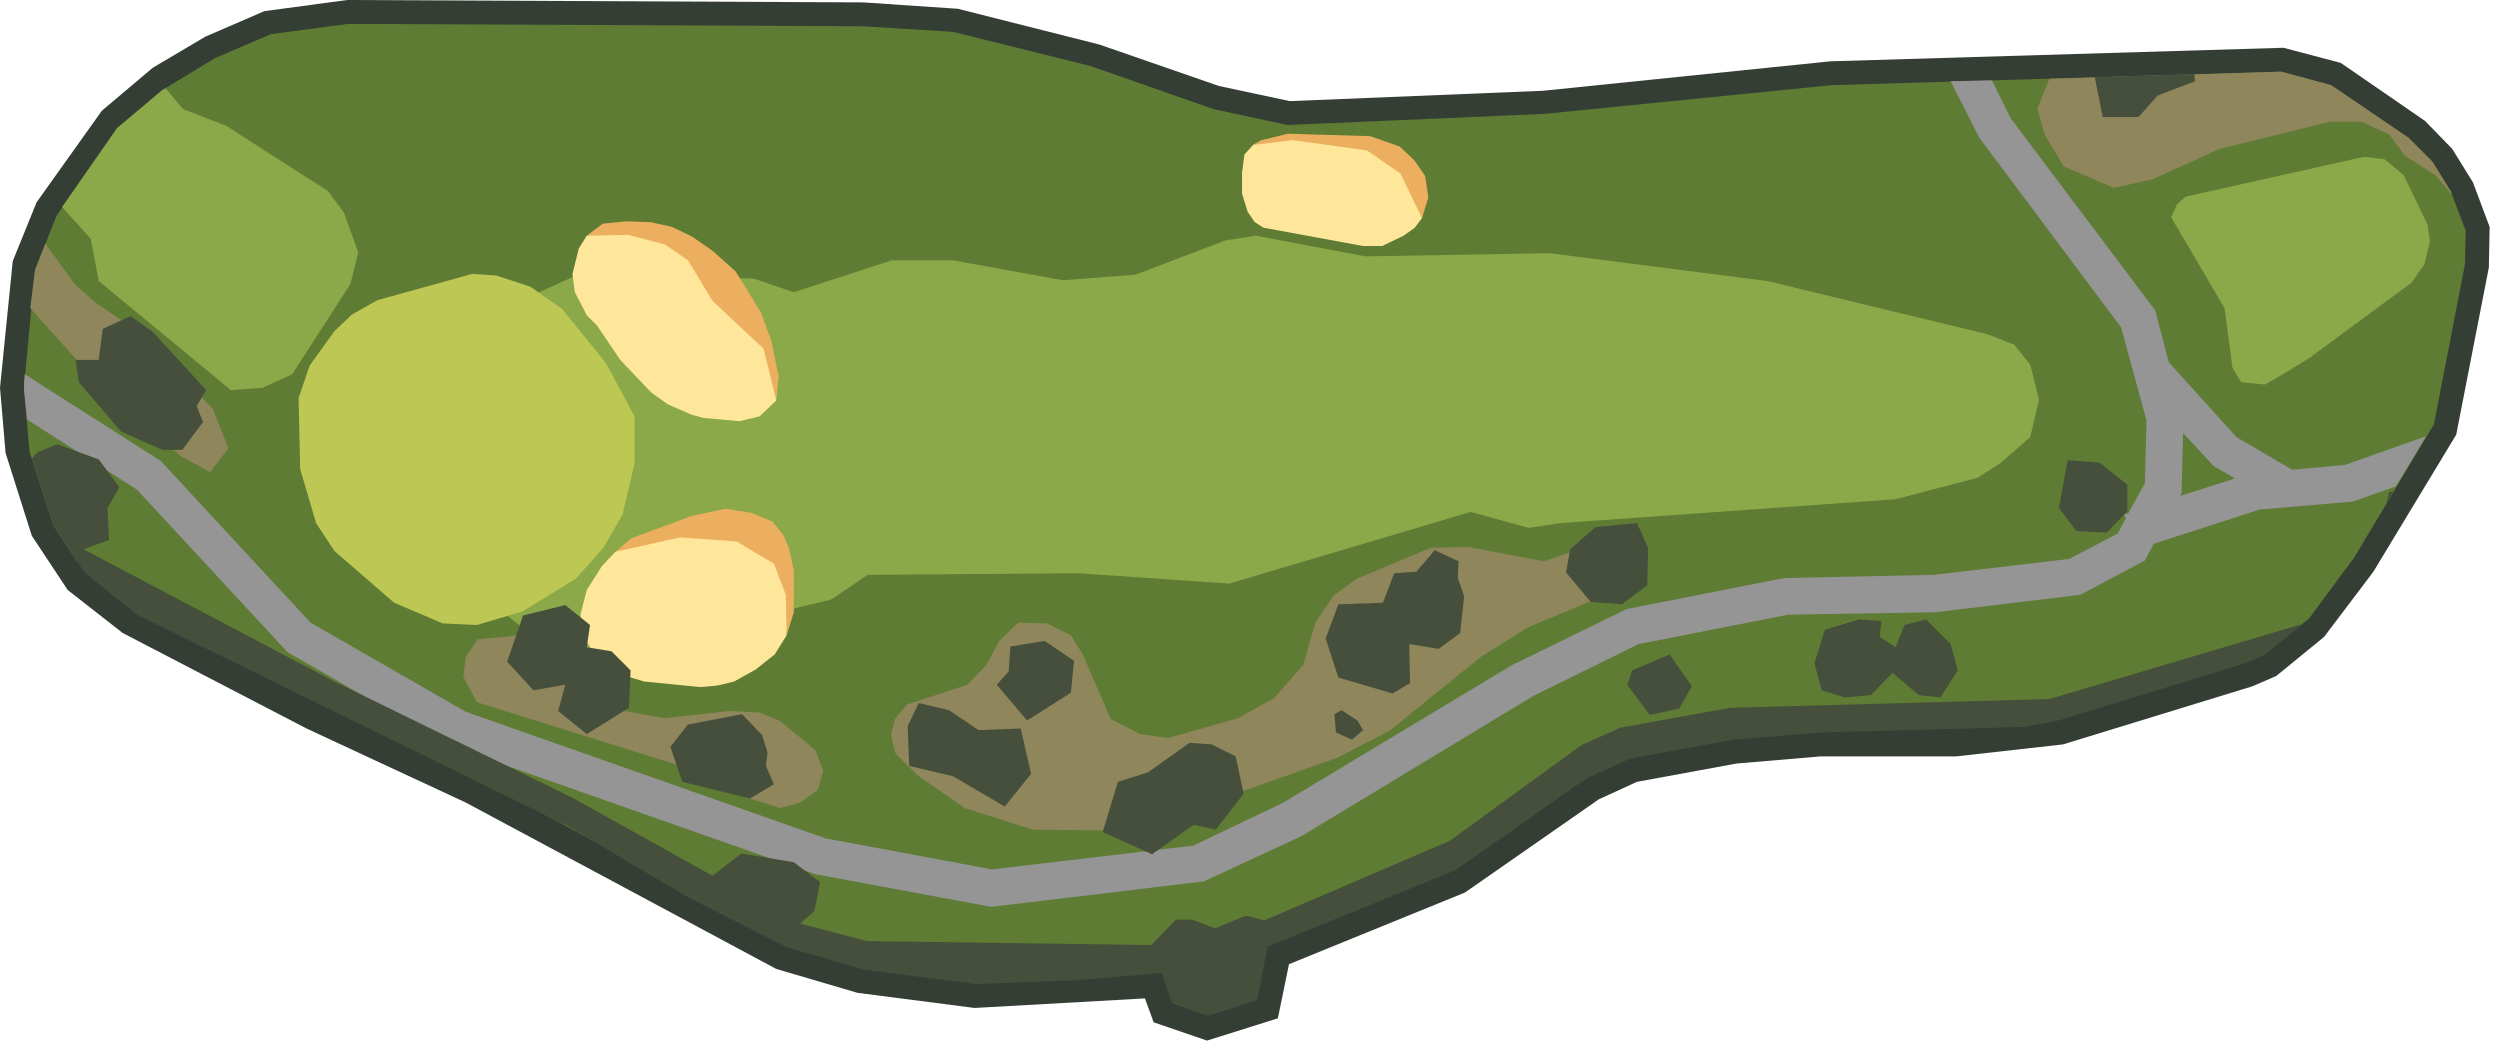 <?xml version="1.0" encoding="utf-8"?>
<svg version="1.1" id="Layer_1"
xmlns="http://www.w3.org/2000/svg"
xmlns:xlink="http://www.w3.org/1999/xlink"
xmlns:author="http://www.sothink.com"
width="157px" height="66px"
xml:space="preserve">
<g id="86" transform="matrix(1, 0, 0, 1, -38.8, -138.35)">
<path style="fill:#353E35;fill-opacity:1" d="M98.95,138.9L107.85 141.15L115.35 143.75L119.8 144.7L135.7 144.05L153.75 142.2L182.2 141.35L185.8 142.3L191.1 145.95L192.8 147.7L194.1 149.8L195.15 152.6L195.1 155.15L193.05 165.65L187.85 174.25L184.75 178.35L181.75 180.8L180.25 181.45L168.35 185.1L161.65 185.85L153.15 185.85L147.85 186.3L141.6 187.45L139.2 188.55L130.8 194.4L119.75 198.9L119.05 202.3L114.6 203.7L111.25 202.55L110.7 201.05L100 201.65L92.65 200.7L87.55 199.2L68.05 188.75L58.05 184.1L46.5 178.1L43.05 175.4L40.8 172L39.15 166.8L38.8 162.7L39.6 154.75L41.1 151.05L45.2 145.3L48.4 142.6L51.7 140.65L55.4 139.05L60.6 138.35L93 138.5L98.95 138.9" />
<path style="fill:#5E7C33;fill-opacity:1" d="M98.65,140.35L107.3 142.5L115 145.2L119.65 146.2L135.8 145.5L153.8 143.7L182.05 142.85L185.2 143.7L190.05 147L191.55 148.5L192.7 150.35L193.65 152.85L193.6 154.95L191.65 165L186.65 173.35L183.8 177.2L182 178.65L171.5 182L165.15 183.5L145.3 184.2L138.65 185.85L130.2 192L116.3 197.6L100.75 199.45L83.8 195.35L43.6 173.55L42.15 171.35L40.65 166.7L40.3 162.7L41 155.3L42.35 151.9L46.15 146.4L49 144L52.3 142L55.8 140.5L60.65 139.85L93 140L98.65 140.35" />
<path style="fill:#8BA948;fill-opacity:1" d="M49,144L49.2 143.9L50.3 145.2L53 146.25L59.4 150.35L60.4 151.7L61.3 154.2L60.8 156.2L57.15 161.85L55.3 162.7L53.3 162.85L45 156L44.5 153.35L42.7 151.35L46.15 146.4L49 144" />
<path style="fill:#8BA948;fill-opacity:1" d="M94.8,154.7L98.65 154.7L105.55 155.95L110.1 155.6L115.75 153.45L117.65 153.15L124.55 154.45L136.1 154.25L149.8 156L163.65 159.35L165.3 160L166.3 161.25L166.85 163.45L166.3 165.8L164.4 167.45L163 168.35L157.85 169.7L136.8 171.2L134.8 171.5L131.15 170.5L116 175L106.5 174.35L93.3 174.45L91 176L74.5 180L69.15 175.85L72.5 168.85L69.8 158L75.3 155.5L86.15 155.85L88.65 156.7L94.8 154.7" />
<path style="fill:#8BA948;fill-opacity:1" d="M175.15,152L175.5 151.2L176.05 150.7L187.25 148.2L188.55 148.35L189.75 149.35L191.25 152.45L191.4 153.5L191.05 154.95L190.25 156.1L183.8 160.85Q182.45 161.7 181.05 162.5L179.55 162.35L179 161.45L178.5 157.7L175.15 152" />
<path style="fill:#959595;fill-opacity:1" d="M134,180L140.95 176.6L150.85 174.65L160.25 174.45L168.75 173.45L171.8 171.85L172.3 170.9L172.2 170.65L172.45 170.6L173.5 168.7L173.6 164.75L172 158.9L163.1 147L161.3 143.45L163.9 143.4L165.05 145.75L174.15 157.85L175 161.1L179.25 165.8L182.75 167.85L186.05 167.55L191.15 165.75L189.25 168.9L186.55 169.85L180.7 170.35L174.05 172.5L173.5 173.55L169.45 175.7L160.35 176.8L151.1 176.95L141.7 178.8L135.1 182.05L120.55 190.85L114.4 193.7L101.05 195.3L90 193.25L67.1 185.2L56.85 179.3L47.4 169.1L40.5 164.7L40.3 162.7L40.35 161.85L48.9 167.3L58.3 177.45L68.05 183.05L90.65 191L101.1 192.95L113.75 191.45L119.4 188.75L133.95 180L134 180M175.7,169.5L179.15 168.4L177.8 167.6L175.9 165.55L175.8 169.35L175.7 169.5" />
<path style="fill:#90865C;fill-opacity:1" d="M185.2,143.7L190.05 147L191.55 148.5L192.7 150.35L192.8 150.6L191.75 149.35L189.85 148.15L188.85 146.8L187.1 146L185.1 146L178.2 147.7L174 149.6L171.55 150.15L168.4 148.8L167.2 146.8L166.75 145.15L167.5 143.3L182.05 142.85L185.2 143.7" />
<path style="fill:#90865C;fill-opacity:1" d="M94.75,184.5L95 183.5L95.75 182.6L99.55 181.35L100.75 180.1L101.55 178.6L102.75 177.45L104.55 177.5L106.05 178.25L106.8 179.45L108.55 183.5L110.4 184.45L112.15 184.7L116.55 183.45L118.8 182.2L120.65 180.1L121.4 177.45L122.55 175.75L124 174.7L128.65 172.75L131 172.7L135.75 173.6L137.65 172.95L139.9 175.6L134.75 177.75L131.8 179.6L126.05 184.25L122.75 185.95L115.5 188.5L108.05 190.5L103.65 190.45L99.4 189.1L96.5 187.1L95.05 185.7L94.75 184.5" />
<path style="fill:#90865C;fill-opacity:1" d="M73,178.1L76.55 182.25L78 183L80.55 183.45L84.65 183L86.5 183.1L87.75 183.6L90 185.45L90.5 186.75L90.15 187.95L89.05 188.75L87.8 189.1L84.65 188.1L81.55 186.45L68.75 182.45L67.9 180.85L68.05 179.6L68.8 178.5L73 178.1" />
<path style="fill:#90865C;fill-opacity:1" d="M47,158.85L52.15 164L53.15 166.5L52 168L50.15 167L45 162.5L40.7 157.7L41 155.3L41.65 153.65L43.5 156.2L44.8 157.35L47 158.85" />
<path style="fill:#FEE79A;fill-opacity:1" d="M79.85,171.85L86.75 171.4L88.4 175.5L88.2 178.25L87.45 179.45L86.25 180.4L84.9 181.15L83.85 181.4L82.8 181.5L79.25 181.15L78.25 180.85L77.2 180.3L76.1 179.4L75.65 178.65L75.4 177.95L75.25 176.95L75.65 175.4L76.6 173.9L77.45 173L79.85 171.85" />
<path style="fill:#FEE79A;fill-opacity:1" d="M75.65,153.15L78 152.5L81.4 153.4L84.15 155.6L87.1 160.45L87.55 163.5L86.5 164.5L85.25 164.8L83 164.6L82.25 164.4L80.75 163.75L79.7 163L77.75 160.95L76.3 158.8L75.65 158.15L74.9 156.7L74.75 155.55L75.15 153.95L75.65 153.15" />
<path style="fill:#FEE79A;fill-opacity:1" d="M127.75,149.2L128.1 152.05L127.65 152.65L126.95 153.15L125.6 153.8L124.4 153.8L118.15 152.65L117.6 152.3L117.15 151.65L116.8 150.5L116.8 149.2L116.95 148.05L117.5 147.45L118.05 147.15L120.55 146.85L125.3 147.7L127.75 149.2" />
<path style="fill:#ECAF5F;fill-opacity:1" d="M128.3,149.4L128.5 150.75L128.1 152.05L126.75 149.25L124.65 147.8L120 147.15L117.5 147.45L118.05 147.15L119.65 146.75L124.85 146.9L126.7 147.55L127.65 148.45L128.3 149.4" />
<path style="fill:#ECAF5F;fill-opacity:1" d="M87.25,159.8L87.7 162L87.55 163.5L86.75 160.25L83.55 157.25L82 154.7L80.55 153.7L78.25 153.1L75.65 153.15L76.65 152.4L78.1 152.25L79.65 152.3L81 152.6L82.25 153.2L83.55 154.1L85 155.4L86.6 158L87.25 159.8" />
<path style="fill:#ECAF5F;fill-opacity:1" d="M82.25,170.75L84.35 170.3L85.95 170.55L87.3 171.1L88 171.95L88.35 172.8L88.65 174.15L88.65 176.8L88.2 178.25L88.15 175.7L87.4 173.75L85.05 172.35L81.5 172.1L77.45 173L78.45 172.15L82.25 170.75" />
<path style="fill:#BDC753;fill-opacity:1" d="M76.85,161.15L78.65 164.5L78.65 167.45L77.9 170.65L76.7 172.75L74.95 174.7L71.6 176.75L68.75 177.6L66.6 177.5L63.55 176.2L59.8 172.95L58.65 171.2L57.65 167.8L57.55 163.35L58.25 161.3L59.8 159.15L60.9 158.1L62.5 157.2L68.45 155.55L69.95 155.65L72.1 156.35L74.1 157.75L76.85 161.15" />
<path style="fill:#454F3C;fill-opacity:1" d="M140.55,184.05L147.45 182.8L167.5 182.25L183.35 177.55L181 179.5L179.8 180L168.05 183.6L165.9 184L153.1 184.35L147.65 184.8L141.15 186L138.4 187.25L130.2 193L118.4 197.8L117.75 201.15L114.65 202.15L112.4 201.35L111.75 199.45L106.55 199.9L100.1 200.15L93.1 199.25L88.25 197.85L82 194.7L74.5 190.25L47.4 176.95L44.15 174.35L42.15 171.35L40.8 167.15L41.15 166.75L42.4 166.25L45 167.2L46.3 168.95L45.55 170.25L45.65 172.25L44.05 172.85L59.8 181.15L74.75 188.45L83.55 193.35L85.35 191.95L88.65 192.5L90.3 193.75L89.95 195.55L89.05 196.35L93.25 197.45L111.1 197.7L112.65 196.1L113.65 196.1L115.1 196.65L117.05 195.85L118.2 196.15L129.85 191.15L138.1 185.15L140.55 184.05" />
<path style="fill:#454F3C;fill-opacity:1" d="M114.9,185.1L116.4 185.85L116.9 188.2L115.15 190.45L113.75 190.15L111.15 192L108.05 190.6L109 187.45L110.9 186.85L113.5 185L114.9 185.1" />
<path style="fill:#454F3C;fill-opacity:1" d="M96.5,182.5L98.4 182.95L100.25 184.2L102.9 184.1L103.55 186.95L101.9 189L98.65 187.1L95.9 186.45L95.8 183.95L96.5 182.5" />
<path style="fill:#454F3C;fill-opacity:1" d="M122.05,178.45L122.85 176.3L125.65 176.2L126.35 174.35L127.75 174.25L128.9 172.9L130.4 173.6L130.35 174.65L130.75 175.8L130.5 178.1L129.15 179.1L127.3 178.8L127.35 181.25L126.25 181.9L122.85 180.9L122.05 178.45" />
<path style="fill:#454F3C;fill-opacity:1" d="M138.7,176.15L137.15 174.3L137.4 172.85L139 171.45L141.6 171.2L142.3 172.75L142.25 175.1L140.65 176.3L138.7 176.15" />
<path style="fill:#454F3C;fill-opacity:1" d="M169.2,171.7L168.1 170.25L168.65 167.25L170.65 167.4L172.4 168.8L172.4 170.45L171.1 171.8L169.2 171.7" />
<path style="fill:#454F3C;fill-opacity:1" d="M170.85,145.7L170.35 143.2L176.6 143L176.65 143.45L174.3 144.35L173.1 145.7L170.85 145.7" />
<path style="fill:#454F3C;fill-opacity:1" d="M188.85,169.25L189.1 169.2L188.65 169.95L188.85 169.25" />
<path style="fill:#454F3C;fill-opacity:1" d="M153.2,181.7L152.75 180L153.4 177.9L155.55 177.25L156.95 177.35L156.85 178.35L157.85 179L158.4 177.6L159.75 177.25L161.3 178.8L161.75 180.45L160.65 182.15L159.3 182L157.65 180.6L156.3 182L154.65 182.15L153.2 181.7" />
<path style="fill:#454F3C;fill-opacity:1" d="M141.3,180.45L143.65 179.45L145.05 181.45L144.25 182.85L142.4 183.25L141 181.35L141.3 180.45" />
<path style="fill:#454F3C;fill-opacity:1" d="M124.05,183.6L124.4 184.2L123.7 184.8L122.7 184.35L122.6 183.2L123.05 182.95L124.05 183.6" />
<path style="fill:#454F3C;fill-opacity:1" d="M101.4,181.35L102.15 180.5L102.25 178.95L104.4 178.6L106.25 179.85L106.05 181.85L103.3 183.6L101.4 181.35" />
<path style="fill:#454F3C;fill-opacity:1" d="M82,183.85L85.4 183.2L86.65 184.5L87 185.6L86.9 186.45L87.4 187.6L85.9 188.5L81.65 187.45L80.9 185.25L82 183.85" />
<path style="fill:#454F3C;fill-opacity:1" d="M70.65,179.9L71.65 177L74.3 176.35L75.85 177.6L75.65 179L77.2 179.25L78.4 180.45L78.3 182.8L75.65 184.45L73.85 183L74.3 181.35L72.3 181.7L70.65 179.9" />
<path style="fill:#454F3C;fill-opacity:1" d="M48.4,159.2L51.75 162.85L51.15 163.85L51.55 164.85L50.25 166.6L49 166.6L46.4 165.45L43.75 162.35L43.55 160.95L45 160.95L45.25 159L47 158.2L48.4 159.2" />
</g>
</svg>
